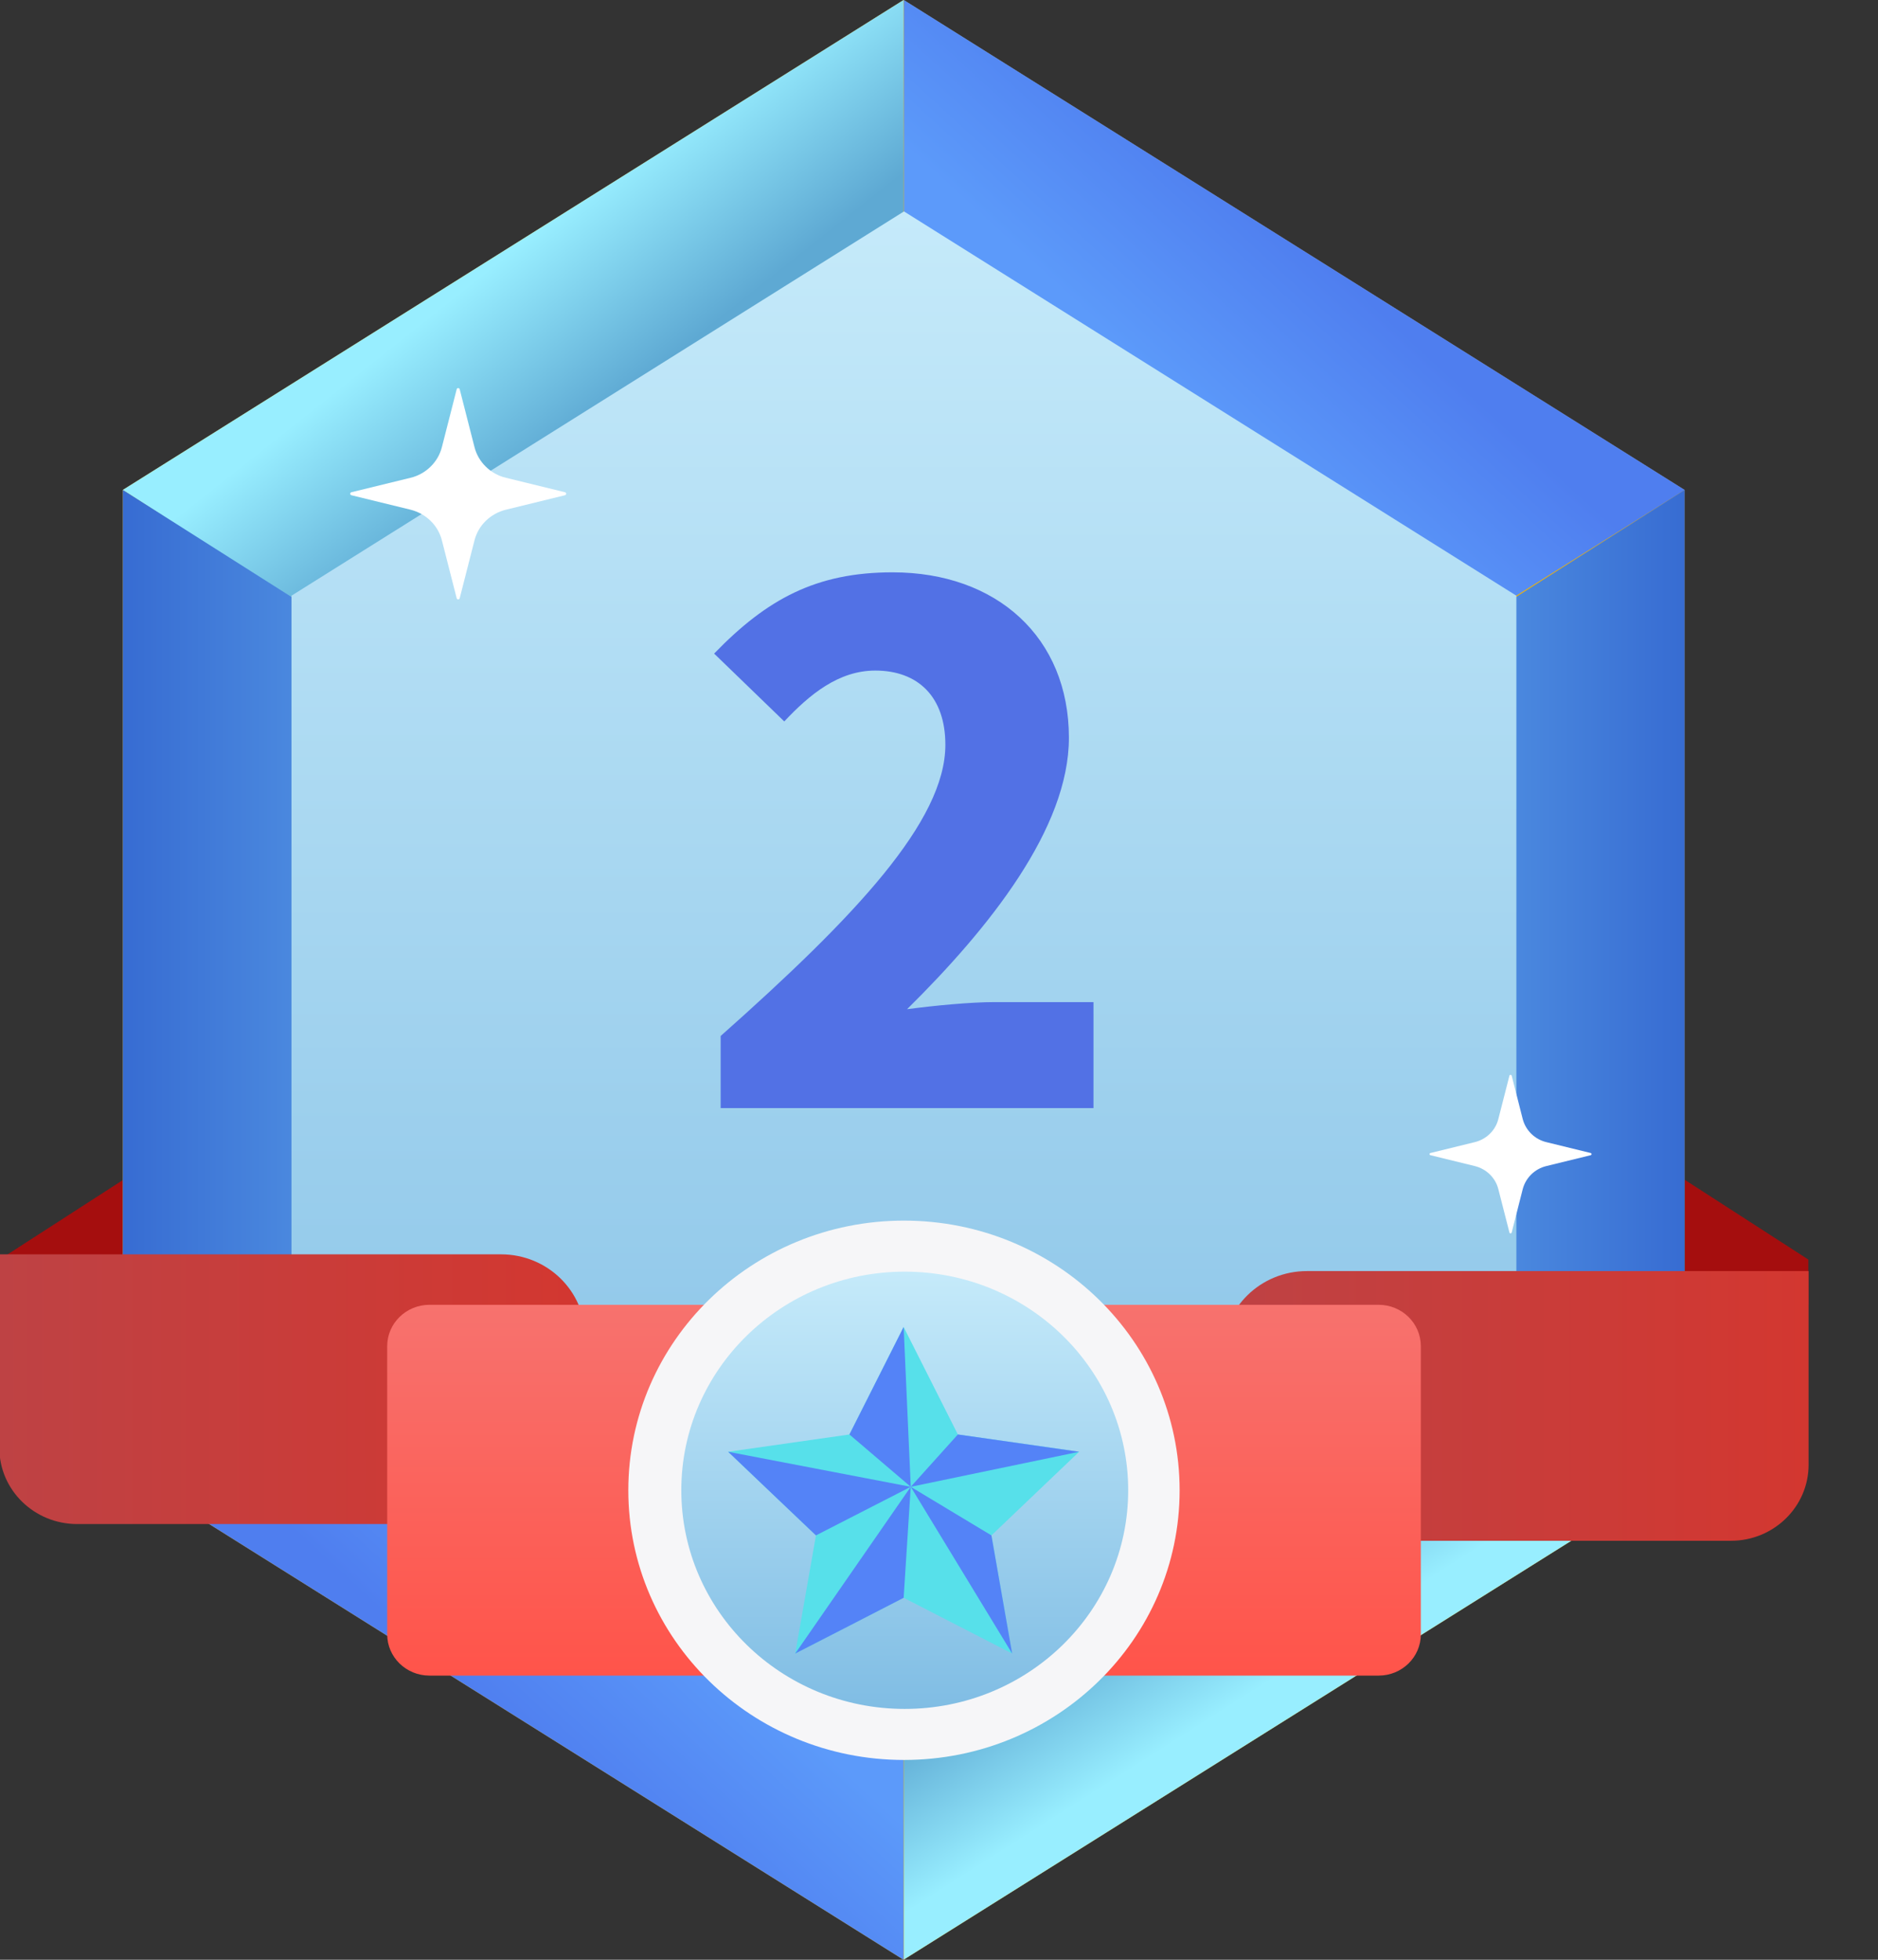 <svg xmlns="http://www.w3.org/2000/svg" width="23" height="24" viewBox="0 0 23 24" fill="none">
  <rect x="0" y="0" width="23" height="24" fill="#333333" stroke="none"/>
  <g clip-path="url(#clip0_3226_13539)">
    <path d="M22.147 15.425L20.633 14.448V15.563L22.147 15.976V15.425Z" fill="#A50E0E"/>
    <path d="M-0.008 15.427L1.507 14.45V15.566L-0.008 15.978V15.427Z" fill="#A50E0E"/>
    <path d="M1.504 6V18L11.066 24L20.629 18V6L11.066 0L1.504 6Z" fill="#ECB20C"/>
    <path d="M7.595 9.928L11.066 2.588V0L1.504 6L7.595 9.928Z" fill="url(#paint0_linear_3226_13539)"/>
    <path d="M15.594 14.448L11.07 21.409V23.997L20.633 17.997L18.571 16.703L15.594 14.448Z" fill="url(#paint1_linear_3226_13539)"/>
    <path d="M10.901 18.339L3.566 16.706L1.504 18L11.066 24V21.412L10.901 18.339Z" fill="url(#paint2_linear_3226_13539)"/>
    <path d="M11.234 5.77L18.571 7.294L20.633 6L11.07 0V2.588L11.234 5.77Z" fill="url(#paint3_linear_3226_13539)"/>
    <path d="M7.925 14.134L3.876 7.505L1.504 6V18L3.566 16.706L7.925 14.134Z" fill="url(#paint4_linear_3226_13539)"/>
    <path d="M14.211 14.134L18.261 7.505L20.632 6V18L18.57 16.706L14.211 14.134Z" fill="url(#paint5_linear_3226_13539)"/>
    <path d="M3.57 7.295V16.707L11.071 21.413L18.571 16.707V7.295L11.071 2.589L3.57 7.295Z" fill="url(#paint6_linear_3226_13539)"/>
    <path d="M7.166 18.664H0.945C0.419 18.664 -0.008 18.247 -0.008 17.732V15.361H6.136C6.705 15.361 7.166 15.812 7.166 16.369V18.664Z" fill="url(#paint7_linear_3226_13539)"/>
    <path d="M21.198 18.869H14.977V16.574C14.977 16.017 15.438 15.566 16.006 15.566H22.15V17.937C22.15 18.452 21.724 18.869 21.198 18.869Z" fill="url(#paint8_linear_3226_13539)"/>
    <path d="M16.884 20.52H5.26C4.974 20.52 4.742 20.294 4.742 20.014V16.486C4.742 16.206 4.974 15.979 5.26 15.979H16.884C17.17 15.979 17.401 16.206 17.401 16.486V20.014C17.401 20.294 17.17 20.52 16.884 20.52Z" fill="url(#paint9_linear_3226_13539)"/>
    <path d="M11.071 21.553C12.936 21.553 14.447 20.075 14.447 18.251C14.447 16.427 12.936 14.948 11.071 14.948C9.207 14.948 7.695 16.427 7.695 18.251C7.695 20.075 9.207 21.553 11.071 21.553Z" fill="#F6F6F8"/>
    <path d="M11.08 20.928C12.592 20.928 13.817 19.729 13.817 18.25C13.817 16.772 12.592 15.573 11.08 15.573C9.569 15.573 8.344 16.772 8.344 18.25C8.344 19.729 9.569 20.928 11.08 20.928Z" fill="url(#paint10_linear_3226_13539)"/>
    <path d="M11.067 16.251L11.731 17.567L13.216 17.779L12.142 18.803L12.396 20.25L11.067 19.567L9.739 20.25L9.993 18.803L8.918 17.779L10.403 17.567L11.067 16.251Z" fill="#57E0EA"/>
    <path d="M11.067 16.251L11.154 18.208L11.731 17.567L12.474 17.673L13.216 17.779L11.154 18.208L12.142 18.803L12.269 19.527L12.396 20.25L11.154 18.208L11.067 19.567L10.403 19.909L9.739 20.25L11.154 18.208L9.993 18.803L9.455 18.291L8.918 17.779L11.154 18.208L10.403 17.567L10.735 16.909L11.067 16.251Z" fill="#5483F7"/>
    <path d="M5.63 7.326L5.811 6.618C5.834 6.527 5.882 6.444 5.95 6.378C6.018 6.312 6.103 6.265 6.196 6.242L6.919 6.065C6.939 6.06 6.939 6.033 6.919 6.028L6.196 5.851C6.103 5.829 6.018 5.782 5.95 5.715C5.882 5.649 5.834 5.566 5.811 5.475L5.63 4.767C5.625 4.748 5.598 4.748 5.593 4.767L5.412 5.475C5.389 5.566 5.341 5.649 5.273 5.715C5.205 5.782 5.12 5.829 5.028 5.851L4.304 6.028C4.284 6.033 4.284 6.06 4.304 6.065L5.028 6.242C5.12 6.265 5.205 6.312 5.273 6.378C5.341 6.444 5.389 6.527 5.412 6.618L5.593 7.326C5.598 7.345 5.625 7.345 5.63 7.326Z" fill="white"/>
    <path d="M18.514 15.093L18.649 14.562C18.667 14.494 18.703 14.432 18.754 14.382C18.805 14.332 18.868 14.297 18.938 14.28L19.481 14.147C19.495 14.144 19.495 14.123 19.481 14.12L18.938 13.987C18.868 13.97 18.805 13.935 18.754 13.885C18.703 13.835 18.667 13.773 18.649 13.705L18.514 13.174C18.51 13.159 18.489 13.159 18.486 13.174L18.35 13.705C18.333 13.773 18.297 13.835 18.246 13.885C18.195 13.935 18.131 13.97 18.062 13.987L17.519 14.12C17.504 14.123 17.504 14.144 17.519 14.147L18.062 14.28C18.131 14.297 18.195 14.332 18.246 14.382C18.297 14.432 18.333 14.494 18.35 14.562L18.486 15.093C18.489 15.108 18.51 15.108 18.514 15.093Z" fill="white"/>
    <path d="M8.826 12.687C10.472 11.225 11.578 10.056 11.578 9.121C11.578 8.532 11.242 8.212 10.72 8.212C10.269 8.212 9.914 8.506 9.605 8.835L8.746 8.004C9.392 7.337 9.994 7.009 10.932 7.009C12.206 7.009 13.091 7.805 13.091 9.035C13.091 10.143 12.117 11.363 11.109 12.359C11.437 12.315 11.888 12.272 12.179 12.272H13.392V13.57H8.826V12.687Z" fill="#5271E5"/>
  </g>
  <defs>
    <linearGradient id="paint0_linear_3226_13539" x1="6.315" y1="3.037" x2="7.703" y2="4.79" gradientUnits="userSpaceOnUse">
      <stop stop-color="#98EEFF"/>
      <stop offset="1" stop-color="#5EA9D3"/>
    </linearGradient>
    <linearGradient id="paint1_linear_3226_13539" x1="15.557" y1="20.582" x2="14.559" y2="19.016" gradientUnits="userSpaceOnUse">
      <stop stop-color="#98EEFF"/>
      <stop offset="1" stop-color="#5EA9D3"/>
    </linearGradient>
    <linearGradient id="paint2_linear_3226_13539" x1="6.156" y1="21.134" x2="7.831" y2="19.327" gradientUnits="userSpaceOnUse">
      <stop stop-color="#4F7EEF"/>
      <stop offset="1" stop-color="#5C9AFA"/>
    </linearGradient>
    <linearGradient id="paint3_linear_3226_13539" x1="15.944" y1="2.908" x2="14.269" y2="4.736" gradientUnits="userSpaceOnUse">
      <stop stop-color="#4F7EEF"/>
      <stop offset="1" stop-color="#5C9AFA"/>
    </linearGradient>
    <linearGradient id="paint4_linear_3226_13539" x1="1.504" y1="12" x2="3.866" y2="12" gradientUnits="userSpaceOnUse">
      <stop stop-color="#376CD2"/>
      <stop offset="1" stop-color="#4D8CE0"/>
    </linearGradient>
    <linearGradient id="paint5_linear_3226_13539" x1="20.632" y1="12" x2="18.27" y2="12" gradientUnits="userSpaceOnUse">
      <stop stop-color="#376CD2"/>
      <stop offset="1" stop-color="#4D8CE0"/>
    </linearGradient>
    <linearGradient id="paint6_linear_3226_13539" x1="11.071" y1="21.413" x2="11.071" y2="2.589" gradientUnits="userSpaceOnUse">
      <stop stop-color="#80BDE4"/>
      <stop offset="1" stop-color="#C5EAFA"/>
    </linearGradient>
    <linearGradient id="paint7_linear_3226_13539" x1="-0.008" y1="17.013" x2="7.166" y2="17.013" gradientUnits="userSpaceOnUse">
      <stop stop-color="#BE4244"/>
      <stop offset="1" stop-color="#D33730"/>
    </linearGradient>
    <linearGradient id="paint8_linear_3226_13539" x1="14.977" y1="17.218" x2="22.15" y2="17.218" gradientUnits="userSpaceOnUse">
      <stop stop-color="#BE4244"/>
      <stop offset="1" stop-color="#D33730"/>
    </linearGradient>
    <linearGradient id="paint9_linear_3226_13539" x1="11.072" y1="20.52" x2="11.072" y2="15.979" gradientUnits="userSpaceOnUse">
      <stop stop-color="#FF544A"/>
      <stop offset="1" stop-color="#F7726E"/>
    </linearGradient>
    <linearGradient id="paint10_linear_3226_13539" x1="11.08" y1="20.928" x2="11.08" y2="15.573" gradientUnits="userSpaceOnUse">
      <stop stop-color="#80BDE4"/>
      <stop offset="1" stop-color="#C5EAFA"/>
    </linearGradient>
    <clipPath id="clip0_3226_13539">
      <rect width="22.154" height="24" fill="white"/>
    </clipPath>
  </defs>
</svg>